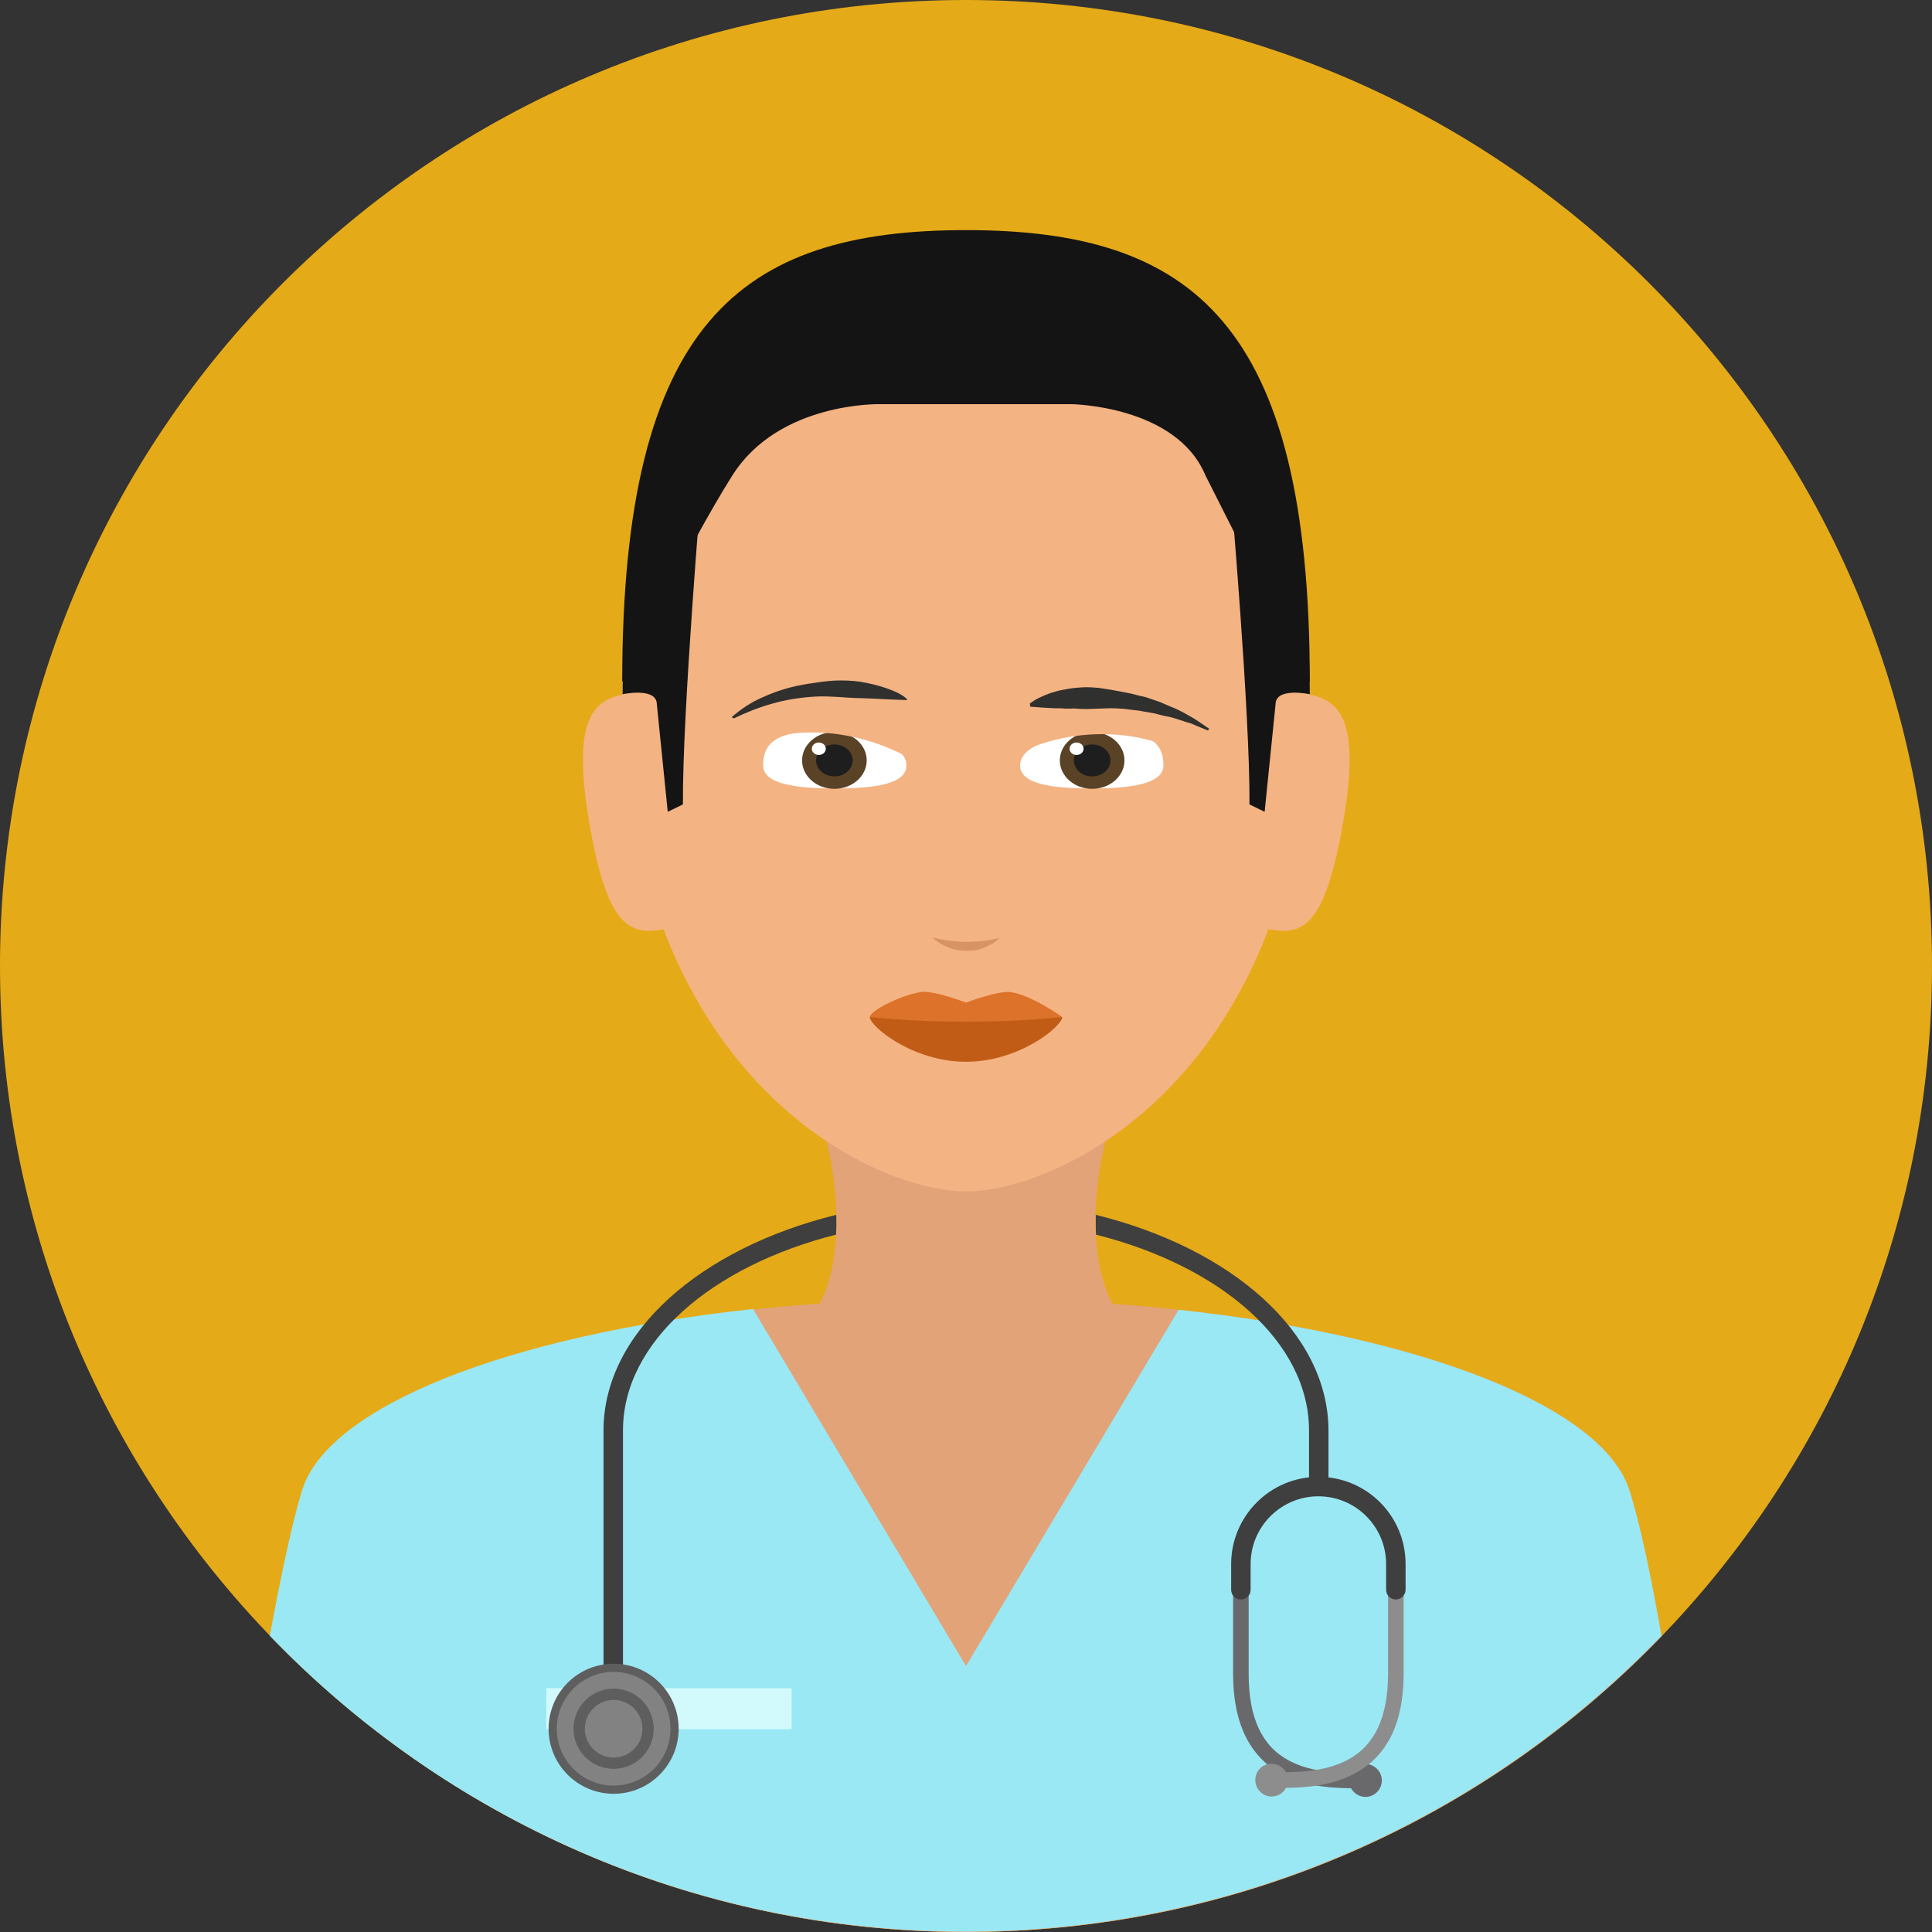 <?xml version="1.0" encoding="utf-8"?>
<!-- Generator: Adobe Illustrator 25.2.0, SVG Export Plug-In . SVG Version: 6.00 Build 0)  -->
<svg version="1.1" id="Layer_1" xmlns="http://www.w3.org/2000/svg" xmlns:xlink="http://www.w3.org/1999/xlink" x="0px" y="0px"
	 viewBox="0 0 496.2 496.2" style="enable-background:new 0 0 496.2 496.2;" xml:space="preserve">
<rect x="0" y="0" width="496.2" height="496.2" fill="#333333" stroke="none"/>
<style type="text/css">
	.st0{fill:#E5AA17;}
	.st1{fill:#E2A379;}
	.st2{fill:#9AE8F4;}
	.st3{fill:#D2FAFC;}
	.st4{fill:#3F3F3F;}
	.st5{fill:#5E5E5E;}
	.st6{fill:#828282;}
	.st7{fill:#69696B;}
	.st8{fill:#8D8D8E;}
	.st9{fill:#F4B382;}
	.st10{fill:#DD722A;}
	.st11{fill:#C15C17;}
	.st12{fill:#191919;}
	.st13{fill:#141414;}
	.st14{fill:#FFFFFF;}
	.st15{fill:#594226;}
	.st16{fill:#1E1E1E;}
	.st17{fill:#30302E;}
	.st18{fill:#D89364;}
</style>
<path class="st0" d="M496.2,248.1C496.2,111.1,385.1,0,248.1,0S0,111.1,0,248.1s111.1,248.1,248.1,248.1S496.2,385.1,496.2,248.1z"
	/>
<path class="st1" d="M248.1,496.2c70.2,0,133.6-29.2,178.7-76c-2.8-15.1-5.6-28.9-8.3-37.4c-8.5-27.3-81.2-49.3-170.8-49.3
	s-161.5,22-170,49.3c-2.6,8.5-5.5,22.2-8.3,37.4C114.5,467,177.9,496.2,248.1,496.2z"/>
<path class="st2" d="M418.5,382.8c-6.7-21.4-52.9-39.6-115.8-46.4l-54.6,91.5l-54.7-91.7c-63,6.8-109.1,25-115.8,46.5
	c-2.6,8.5-5.5,22.2-8.3,37.4c45.1,46.9,108.5,76,178.7,76s133.6-29.2,178.7-76C424.1,405,421.2,391.2,418.5,382.8z"/>
<rect x="140.3" y="433.6" class="st3" width="63" height="10.5"/>
<g>
	<path class="st4" d="M214.8,312c-34.9,8.6-59.8,30.2-59.8,55.4v85.3h5v-85.3c0-22.7,22.7-42.2,54.7-50.3
		C214.9,315.5,214.9,313.8,214.8,312z"/>
	<path class="st4" d="M281.4,312c0,1.8,0,3.5,0.1,5.1c32.1,8.1,54.7,27.6,54.7,50.3v15.7h5v-15.6C341.2,342.2,316.3,320.6,281.4,312
		z"/>
</g>
<circle class="st5" cx="157.6" cy="444" r="16.7"/>
<circle class="st6" cx="157.6" cy="444" r="14.6"/>
<circle class="st5" cx="157.6" cy="444" r="10.3"/>
<circle class="st6" cx="157.6" cy="444" r="7.4"/>
<g>
	<path class="st7" d="M349.4,459.3c-5.8,0-13.5-0.1-20.1-3.6c-8.3-4.4-12.6-13.1-12.6-25.7v-21.6h4V430c0,11.2,3.4,18.5,10.4,22.2
		c6,3.2,13.4,3.2,18.9,3.2h0.6v4H350C349.8,459.3,349.6,459.3,349.4,459.3z"/>
	<path class="st7" d="M354.9,457.3c0,2.3-1.9,4.2-4.2,4.2l0,0c-2.3,0-4.2-1.9-4.2-4.2l0,0c0-2.3,1.9-4.2,4.2-4.2l0,0
		C352.9,453,354.9,454.9,354.9,457.3L354.9,457.3z"/>
</g>
<g>
	<path class="st8" d="M327.8,459.2c-0.2,0-0.4,0-0.6,0h-0.6v-4h0.6c5.4,0,12.9,0,18.9-3.2c7-3.7,10.4-11,10.4-22.2v-21.6h4v21.6
		c0,12.7-4.2,21.3-12.6,25.7C341.3,459.1,333.6,459.2,327.8,459.2z"/>
	<path class="st8" d="M322.4,457.2c0,2.3,1.9,4.2,4.2,4.2l0,0c2.3,0,4.2-1.9,4.2-4.2l0,0c0-2.3-1.9-4.2-4.2-4.2l0,0
		C324.3,452.9,322.4,454.8,322.4,457.2L322.4,457.2z"/>
</g>
<path class="st4" d="M358.5,410.8c-1.4,0-2.5-1.1-2.5-2.5v-6.6c0-9.6-7.8-17.4-17.4-17.4s-17.4,7.8-17.4,17.4v6.6
	c0,1.4-1.1,2.5-2.5,2.5s-2.5-1.1-2.5-2.5v-6.6c0-12.3,10-22.4,22.4-22.4s22.4,10,22.4,22.4v6.6C361,409.6,359.9,410.8,358.5,410.8z"
	/>
<path class="st1" d="M287,282.1h-77.8c12.1,36.6,1,53.3,1,53.3H286C286,335.4,274.9,318.7,287,282.1z"/>
<path class="st9" d="M336.4,175.2c0-92.4-39.5-113.6-88.3-113.6c-48.7,0-88.3,21.2-88.3,113.6c0,31.3,6.2,55.8,15.5,74.7
	c20.4,41.6,55.7,56.1,72.8,56.1s52.4-14.5,72.8-56.1C330.2,231,336.4,206.5,336.4,175.2z"/>
<path class="st10" d="M272.8,261.2c0,2.4-11,8.8-24.7,8.8s-24.7-6.5-24.7-8.8c0-1.5,7.8-5.6,13.1-6.4c3.3-0.5,11.6,2.7,11.6,2.7
	s8.2-3.1,11.4-2.7C264.9,255.5,272.8,261.2,272.8,261.2z"/>
<path class="st11" d="M272.8,261.2c0,2.4-11,11.5-24.7,11.5s-24.7-9.1-24.7-11.5c0,0,10,1.2,24.7,1.2
	C262.8,262.4,272.8,261.2,272.8,261.2z"/>
<g>
	<path class="st12" d="M247.6,292.9h0.5C247.9,292.9,247.8,292.9,247.6,292.9L247.6,292.9z"/>
	<path class="st12" d="M248.6,292.9L248.6,292.9c-0.2,0-0.3,0-0.5,0H248.6z"/>
</g>
<g>
	<path class="st9" d="M170.4,238.7c-8.4,1.4-14.4,0.1-19.1-27.7s1.7-31.5,10.1-32.9L170.4,238.7z"/>
	<path class="st9" d="M325.9,238.7c8.4,1.4,14.3,0.1,19.1-27.7c4.8-27.8-1.7-31.5-10.1-32.9L325.9,238.7z"/>
</g>
<g>
	<path class="st13" d="M336.4,175.2c0-92.4-30.3-116.1-88.3-116.1s-88.3,23.7-88.3,116.1c0,0,16.3-34.1,28.3-53.1s38-18.3,38-18.3
		h49c0,0,27,0.3,34.5,18.3L336.4,175.2z"/>
	<path class="st13" d="M165.5,140.8c-4.2,10.9-5.6,24.4-5.6,37.5c0,0,8.8-1.9,8.8,2.6l2.8,27.6l3.9-1.9c-0.2-23,4.9-83.5,4.9-83.5
		L165.5,140.8z"/>
	<path class="st13" d="M330.8,140.8c4.2,10.9,5.6,24.4,5.6,37.5c0,0-8.8-1.9-8.8,2.6l-2.8,27.6l-3.9-1.9c0.2-23-4.9-81.7-4.9-81.7
		L330.8,140.8z"/>
</g>
<g>
	<path class="st14" d="M311.5,337.4L311.5,337.4L311.5,337.4L311.5,337.4z"/>
	<path class="st14" d="M298.5,335.9L298.5,335.9L298.5,335.9z"/>
</g>
<path class="st14" d="M214.4,188.2c10.6,1,18.4,3.6,18.4,8.4s-8.2,5.9-18.4,5.9s-18.4-1.2-18.4-5.9S198,186.7,214.4,188.2z"/>
<ellipse class="st15" cx="214.3" cy="195.3" rx="8.3" ry="7.3"/>
<ellipse class="st16" cx="214.3" cy="195.3" rx="4.7" ry="4.1"/>
<ellipse class="st14" cx="210.3" cy="192.3" rx="1.8" ry="1.6"/>
<path class="st14" d="M298.8,196.6c0,4.7-8.2,5.9-18.4,5.9c-10.2,0-18.4-1.1-18.4-5.9s7.8-7.4,18.4-8.4
	C296.8,186.7,298.8,191.9,298.8,196.6z"/>
<ellipse class="st15" cx="280.5" cy="195.3" rx="8.3" ry="7.3"/>
<ellipse class="st16" cx="280.5" cy="195.3" rx="4.7" ry="4.1"/>
<ellipse class="st14" cx="276.5" cy="192.3" rx="1.8" ry="1.6"/>
<path class="st9" d="M193.5,192c0.1-2.3,17.8-8.2,37.8,1.5c17.9,8.7-25.8-16.4-25.8-16.4L193.5,192z"/>
<path class="st9" d="M302.5,193.9c0-2.3-18.8-10-39.2-1.3c-12.1,5.1-9.1-0.6,3-7c6.3-3.3,30.2-7.3,30.2-7.3L302.5,193.9z"/>
<g>
	<path class="st17" d="M264.5,180.7c1.5-1.2,3.4-2,5.3-2.7c1-0.3,1.9-0.6,3-0.8s2-0.4,3.1-0.5c1.1-0.1,2.1-0.2,3.2-0.2
		c1.1,0,2.2,0.1,3.3,0.2l3.2,0.5c1.1,0.2,2.1,0.4,3.2,0.6c1.1,0.2,2.1,0.4,3.1,0.7c1,0.3,2.1,0.4,3.1,0.8l2.9,1
		c1,0.4,1.8,0.8,2.8,1.2c1.9,0.7,3.6,1.7,5.2,2.6c1.6,0.9,3.2,2.1,4.7,3.1l-0.4,0.4l-2.7-1.1c-0.9-0.4-1.7-0.8-2.7-1
		c-1.9-0.6-3.6-1.3-5.6-1.6c-1-0.2-1.9-0.5-2.8-0.7l-2.9-0.5c-0.9-0.2-1.9-0.3-2.9-0.4c-1-0.1-1.9-0.3-2.9-0.3
		c-1-0.1-1.9-0.1-2.8-0.1l-2.8,0.1c-0.9,0-1.9,0.1-2.8,0.1s-1.9,0-2.8-0.1c-0.5,0-0.9-0.1-1.4,0c-0.5,0-0.9,0-1.4,0
		c-1-0.1-1.9-0.1-2.9-0.1c-2-0.1-4-0.2-6.2-0.4L264.5,180.7z"/>
</g>
<g>
	<path class="st17" d="M233,179.8c-4.4-0.1-8.4-0.4-12.2-0.5c-1.9,0-3.7-0.2-5.6-0.3c-1.9-0.1-3.8-0.2-5.7-0.1
		c-1.8,0.1-3.8,0.3-5.7,0.6c-1.8,0.3-3.7,0.7-5.4,1.2c-3.6,1-6.8,2.3-9.9,3.8l-0.6-0.3c2.3-2,5-3.9,8.4-5.3
		c3.3-1.5,7.3-2.7,11.4-3.3c2.1-0.3,4.4-0.7,6.6-0.8c2.2-0.1,4.6,0,6.7,0.3c2.3,0.4,4.4,0.9,6.5,1.6c2,0.7,4,1.5,5.4,2.8L233,179.8z
		"/>
</g>
<g>
	<path class="st18" d="M239.5,240.8c1.4,0.3,2.9,0.6,4.3,0.8c1.4,0.1,2.9,0.3,4.3,0.3c1.4,0,2.9-0.1,4.3-0.2
		c1.4-0.2,2.9-0.5,4.3-0.8c-1.3,1.4-2.8,2-4.2,2.6c-1.4,0.6-2.9,0.7-4.4,0.7c-1.5,0-2.9-0.2-4.4-0.8
		C242.3,242.8,240.8,242.1,239.5,240.8z"/>
</g>
</svg>
